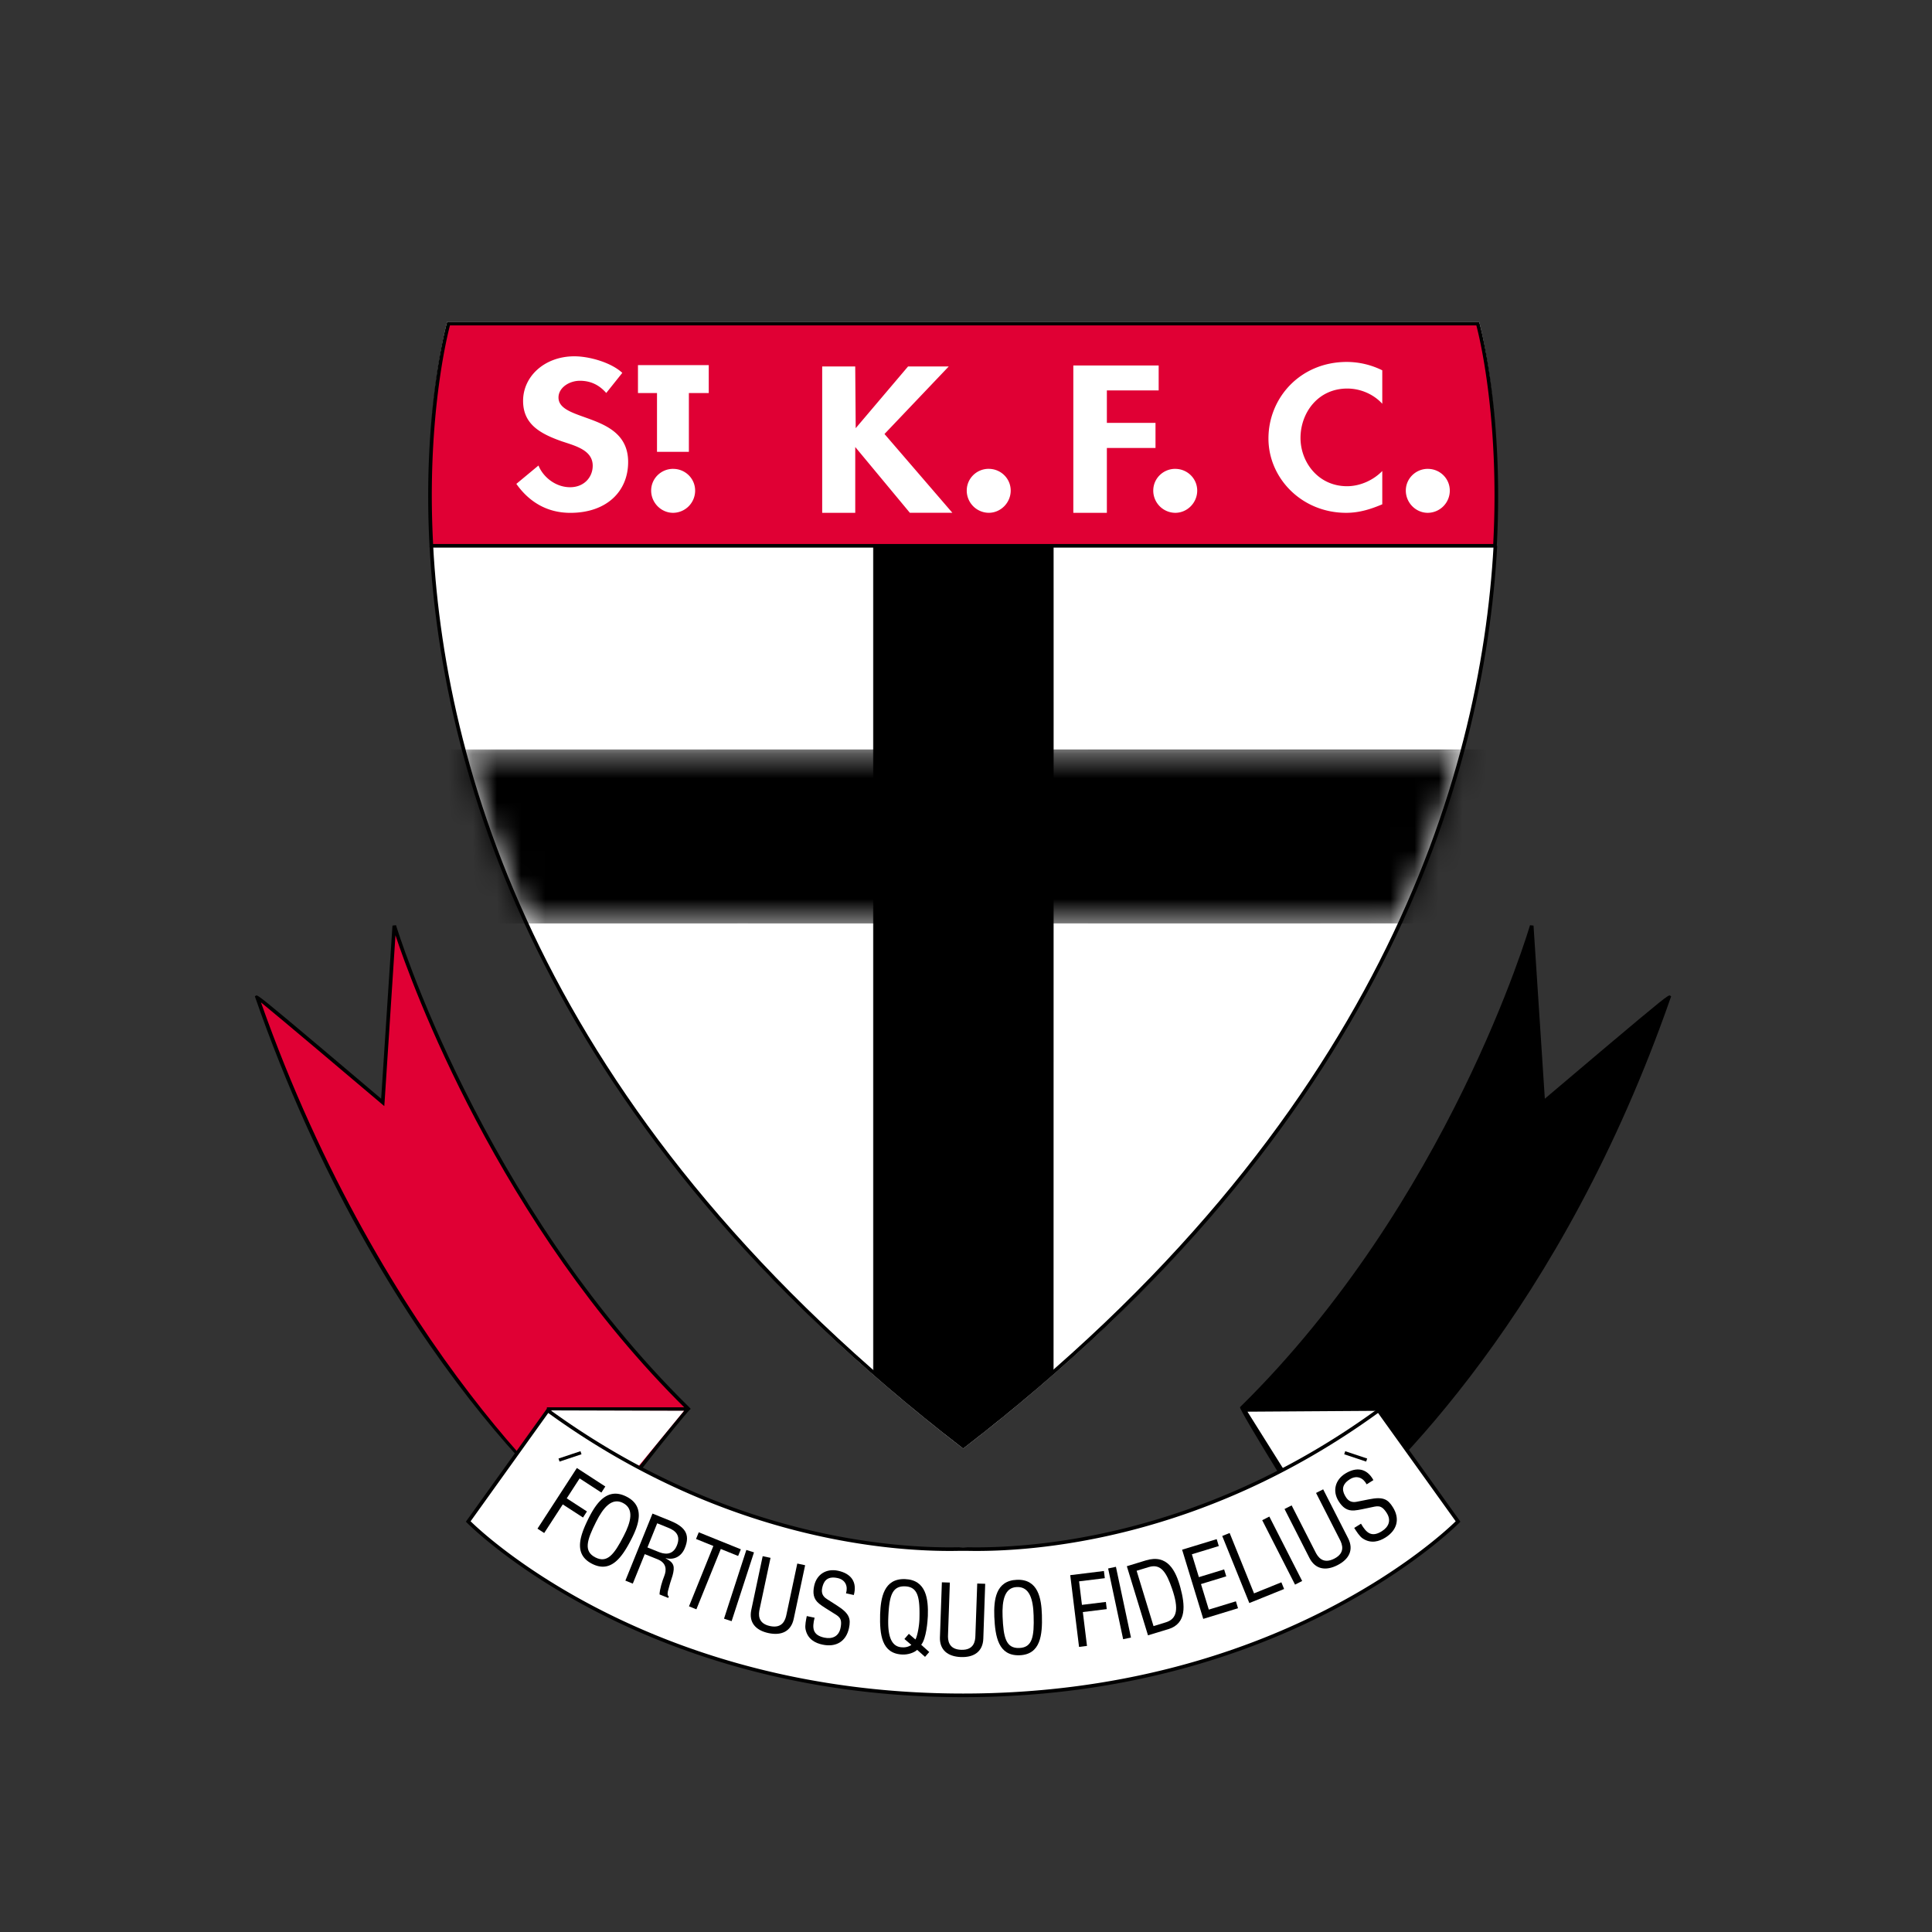 <svg xmlns="http://www.w3.org/2000/svg" xmlns:xlink="http://www.w3.org/1999/xlink" width="80" height="80"><rect width="100%" height="100%" fill="#333333" stroke="none"/><defs><path id="a" d="M.138.315a44.602 44.602 0 002.604 7.187H38.88c1.156-2.504 2-4.916 2.608-7.187H.138z"/><path id="c" d="M.136.305a44.602 44.602 0 002.61 7.206h36.13A44.712 44.712 0 0041.49.305H.136z"/></defs><g fill="none" fill-rule="evenodd"><path fill="#000" d="M63.903 45.649l-.477-7.317s-3.274 11.39-12.028 19.99c-.01-.003 3.197 5.209 3.206 5.2.427-.408 9.167-6.92 14.504-22.235.025-.07-5.205 4.362-5.205 4.362"/><path fill="#000" d="M63.377 38.739l.46 7.063.114-.097c1.224-1.036 4.185-3.54 4.988-4.193-4.498 12.725-11.414 19.477-14.195 21.792l-.123.106c-.252-.393-2.936-4.75-3.13-5.078 7.773-7.66 11.244-17.593 11.886-19.593M51.346 58.268c-.056.105 3.17 5.281 3.212 5.315l.048.037.235-.2c2.81-2.34 9.831-9.176 14.338-22.11l.02-.052-.048-.034c-.015-.01-.036-.01-.113.039-.25.161-1.181.937-5.07 4.232l-.468-7.168-.146-.016c-.033.114-3.37 11.47-12.008 19.957"/><path fill="#FFF" d="M57.132 58.36l2.377 4.382-4.878.547-3.082-4.891z"/><path fill="#000" d="M57.097 58.419l2.319 4.274c-.167.02-4.79.536-4.79.536h-.001c0-.056-2.677-4.308-2.97-4.774.202 0 5.374-.036 5.442-.036zm.034-.118l-5.688.039 3.138 4.98c.056.027 4.934-.52 4.934-.52l.087-.01-2.435-4.49h-.036z"/><path fill="#E00034" d="M15.849 45.649l.477-7.317s3.418 11.402 12.171 20.003c-.024-.004-3.612 4.309-3.612 4.9 0 .59-8.905-6.633-14.242-21.948-.024-.07 5.206 4.362 5.206 4.362"/><path fill="#000" d="M15.924 45.653l.451-6.926c.655 1.97 4.237 11.936 12.021 19.611-.285.33-3.587 4.284-3.587 4.897-.645-.022-8.963-7.454-14.003-21.728.785.638 3.764 3.157 4.994 4.199l.113.096.01-.149zm.327-7.326l-.468 7.168c-3.89-3.297-4.82-4.071-5.068-4.233h-.001c-.077-.049-.098-.048-.113-.038l-.048.032.019.055c5.181 14.867 13.706 22.13 14.299 22.03l.062-.01.027-.096c0-.513 3.374-4.64 3.586-4.843l.056-.054-.052-.057c-8.64-8.488-12.118-19.857-12.152-19.97l-.147.016z"/><path fill="#000" d="M22.646 58.424h5.82v-.15h-5.82z"/><path fill="#FFF" d="M22.838 58.402l-2.643 4.34 4.438.171 3.689-4.495z"/><path fill="#FFF" d="M39.882 64.145c0-.06-8.314.732-17.199-5.74l-3.294 4.596s6.97 7.2 20.493 7.2 20.494-7.2 20.494-7.2l-3.294-4.596c-8.885 6.472-17.2 5.68-17.2 5.74"/><path fill="#000" d="M22.702 58.508c7.32 5.305 14.323 5.763 17 5.71h.36c2.676.053 9.68-.405 17-5.71l3.215 4.485c-.466.46-7.455 7.133-20.395 7.133s-19.928-6.672-20.395-7.133l3.215-4.485zm34.336-.163c-7.307 5.322-14.304 5.776-16.973 5.724l-.183.017a19.876 19.876 0 01-.183-.017c-2.669.052-9.665-.402-16.972-5.724l-.06-.045-3.376 4.709.044.045c.07.072 7.147 7.222 20.547 7.222s20.478-7.15 20.547-7.222l.044-.045L57.1 58.3l-.061.045z"/><path fill="#000" d="M48.38 67.46c.774-.238.688-1.013.498-1.719-.194-.713-.538-1.4-1.431-1.128l-.787.241.876 2.862.844-.257zm-7.208-.518c.036.83.168 1.628 1.043 1.599.873-.031.953-.837.928-1.667-.02-.687-.156-1.489-1.03-1.458-.89.03-.966.84-.941 1.526m-3.027 1.165c.213-.256.266-.985.275-1.193.023-.687-.057-1.495-.946-1.527-.875-.03-1.006.772-1.03 1.458-.02.83.055 1.635.928 1.666.22.008.474-.071.606-.194l.326.29.174-.201-.333-.3z"/><path fill="#FFF" d="M18.575 13.399s-7.017 24.658 21.307 46.487C68.207 38.057 61.191 13.4 61.191 13.4H18.575z"/><path fill="#FFF" d="M61.132 13.474c.079.298.714 2.848.714 6.898 0 8.88-3.088 24.847-21.964 39.417C21.008 45.219 17.92 29.254 17.92 20.373c0-4.05.635-6.6.714-6.899h42.499zm.058-.15H18.517l-.015.054c-.07.247-6.706 24.957 21.334 46.567l.046.036.046-.036c28.04-21.61 21.405-46.32 21.334-46.567l-.014-.054h-.058z"/><path fill="#000" d="M39.882 59.79C22.686 46.515 18.454 32.24 17.936 22.596l-.15.008c.52 9.683 4.769 24.022 22.05 37.34l.046.036.046-.035c17.264-13.305 21.53-27.65 22.068-37.34l-.15-.01c-.537 9.652-4.786 23.934-21.964 37.193"/><path fill="#000" d="M36.165 22.601h7.453v34.224l-3.736 3.061-3.717-3.053z"/><path fill="#000" d="M43.618 22.61l-.01 34.215a2847.94 2847.94 0 00-3.732 3.053c0-.01-3.705-3.052-3.705-3.052l.004-34.216h7.443zm-7.463-.019v34.242c.004.007 3.721 3.06 3.721 3.06.012 0 3.748-3.06 3.748-3.06l.004-34.232-7.463-.01h-.01z"/><path fill="#E00034" d="M61.904 22.6c.302-5.628-.714-9.201-.714-9.201H18.575s-1.017 3.573-.714 9.202h44.043z"/><path fill="#000" d="M61.132 13.474c.077.284.753 2.92.753 7.067 0 .627-.018 1.293-.054 1.985H17.934a39.048 39.048 0 01-.054-1.988c0-4.145.677-6.78.752-7.064h42.5zm-42.557-.15h-.058l-.015.054c-.01.036-1.016 3.65-.716 9.227l.004.071h44.186l.003-.071c.3-5.578-.706-9.19-.717-9.227l-.014-.054H18.575zm5.805 49.528c-.37.744-.642 1.506.137 1.902.779.397 1.24-.268 1.619-1.006.316-.61.587-1.378-.193-1.775-.793-.404-1.251.267-1.563.879"/><path fill="#FFF" d="M28.525 16.276h.823v-1.158h-2.931v1.158h.788v2.433h1.32v-2.433zm12.416 3.137c-.502 0-.91.4-.91.9a.92.92 0 00.91.921c.5 0 .91-.419.91-.92 0-.501-.41-.9-.91-.9zM25.768 15.44c-.443-.417-1.34-.686-1.986-.686-1.225 0-2.122.825-2.122 1.845 0 .955.685 1.355 1.62 1.681.57.189 1.263.368 1.263 1.005 0 .473-.356.89-.935.89-.607 0-1.12-.425-1.311-.899l-.916.76c.5.71 1.234 1.2 2.236 1.2 1.486 0 2.393-.874 2.393-2.107 0-2.065-2.884-1.633-2.884-2.669 0-.4.434-.693.887-.693.473 0 .82.196 1.09.506l.665-.833zm9.665 2.291l-.02-2.556h-1.368v6.06h1.369V18.51l2.262 2.724h1.76l-2.811-3.263 2.661-2.797h-1.685l-2.168 2.556zm-7.56 1.683c-.5 0-.91.4-.91.9 0 .502.41.921.91.921a.92.92 0 00.911-.92c0-.501-.409-.9-.91-.9zm20.791 0c-.501 0-.91.4-.91.9a.92.92 0 00.91.921c.5 0 .91-.419.91-.92 0-.501-.41-.9-.91-.9zm10.46 0c-.501 0-.912.4-.912.9 0 .502.41.921.911.921a.92.92 0 00.91-.92c0-.501-.409-.9-.91-.9zm-1.887-4.08a3.323 3.323 0 00-1.467-.347c-1.929 0-3.246 1.487-3.246 3.171 0 1.637 1.37 3.077 3.22 3.077.534 0 1.013-.149 1.493-.353v-1.379c-.357.371-.907.63-1.458.63-1.195 0-1.928-.999-1.928-1.999 0-1.022.707-2.045 1.938-2.045.549 0 1.09.236 1.448.63v-1.385zm-9.259.835v-1.036h-3.534v6.102h1.389v-2.686h2.014V17.51h-2.014v-1.343h2.145z"/><path fill="#000" d="M22.534 63.479l.769-1.185.838.543.163-.251-.837-.543.534-.825.901.586.163-.251-1.178-.766-1.631 2.512z"/><path fill="#FFF" d="M25.827 63.599c-.396.77-.684 1.14-1.174.89-.49-.251-.361-.7.03-1.473.298-.596.655-1.015 1.11-.783.47.24.34.774.034 1.366"/><path fill="#000" d="M26.697 64.353l.537.216c.362.148.378.429.266.707-.076.185-.185.541-.19.746l.36.145.025-.063c-.075-.03-.048-.161-.038-.217.055-.22.118-.43.191-.643.105-.387.062-.538-.283-.716l.004-.008c.339.086.633-.067.776-.388.277-.633-.032-.934-.613-1.17l-.714-.288-1.122 2.776.307.124.494-1.22z"/><path fill="#FFF" d="M27.213 63.076l.433.175c.207.084.576.246.39.727-.187.488-.596.348-.742.293l-.485-.195.404-1z"/><path fill="#000" d="M28.821 63.726l.718.289-1.009 2.5.306.123 1.011-2.498.717.289.113-.276-1.743-.704zm1.474 3.403l.926-2.848-.316-.101-.925 2.846zm.815-.469c-.112.523.182.85.713.963.531.113.932-.067 1.043-.59l.473-2.22-.325-.07-.447 2.105c-.045.23-.163.594-.682.484-.52-.111-.48-.49-.427-.72l.448-2.105-.325-.069-.471 2.222zm4.245-.614c.148-.545-.12-.892-.655-1.005-.477-.102-.884.143-.987.626-.061.29-.041.54.207.739.138.114.378.252.525.348.273.176.452.218.358.664-.074.343-.34.462-.668.393-.488-.104-.513-.395-.404-.825l-.324-.068c-.03.155-.083.39-.051.547.086.419.412.574.701.635.562.12.978-.13 1.098-.685.081-.387.02-.604-.49-.929l-.427-.274c-.173-.11-.235-.254-.193-.457.049-.226.162-.513.635-.412.325.069.44.334.352.634l.323.069z"/><path fill="#FFF" d="M37.738 68.113a.584.584 0 01-.363.099c-.511-.002-.62-.557-.593-1.223.035-.866.139-1.321.69-1.302.55.018.622.48.6 1.347-.008.319-.095.739-.167.853l-.271-.233-.184.213.288.246z"/><path fill="#000" d="M38.92 67.79c-.018.534.328.805.87.825.543.019.908-.228.927-.764l.078-2.27-.33-.01-.076 2.15c-.004.235-.057.612-.588.594-.531-.018-.558-.4-.545-.634l.075-2.15-.33-.011-.08 2.27z"/><path fill="#FFF" d="M42.8 66.894c.027.866-.046 1.327-.596 1.346-.55.02-.654-.436-.689-1.302-.027-.665.081-1.205.593-1.222.526-.02.673.51.692 1.178"/><path fill="#000" d="M45.01 68.154l-.172-1.402.99-.122-.036-.297-.991.121-.119-.974 1.066-.131-.037-.297-1.395.172.365 2.971zm1.821-.347l-.623-2.929-.323.069.622 2.929z"/><path fill="#FFF" d="M47.065 65.042l.507-.154c.512-.157.736.25.96.896.291.846.207 1.252-.26 1.394l-.507.156-.7-2.292z"/><path fill="#000" d="M51.264 66.594l-.088-.287-1.122.343-.324-1.057 1.047-.32-.088-.287-1.046.32-.29-.946 1.115-.341-.087-.286-1.432.437.875 2.864zm1.908-.797l-.113-.277-1.132.458-1.01-2.499-.307.123 1.122 2.777zm.748-.331l-1.359-2.668-.295.151 1.359 2.667zm.3-.956c.244.477.678.547 1.162.3.484-.246.683-.639.44-1.115L54.79 61.67l-.295.15.977 1.917c.11.208.248.564-.225.805-.474.241-.682-.078-.785-.29l-.978-1.917-.294.15 1.03 2.025zm2.65-3.222c-.27-.495-.705-.557-1.169-.268-.412.258-.536.718-.274 1.137.157.25.345.416.66.387.182-.013.449-.082.621-.114.32-.062.478-.157.719.229.186.298.076.568-.208.746-.423.265-.642.072-.863-.312l-.281.175c.088.134.212.339.343.43.354.241.696.126.947-.03.488-.305.613-.775.312-1.255-.208-.335-.402-.45-.996-.328l-.498.099c-.2.041-.346-.02-.455-.195-.124-.197-.24-.482.17-.738.28-.175.547-.064.692.212l.28-.175zm-33.743-.894l.042.127.91-.303-.043-.127zm32.534-.176l.909.303.042-.127-.909-.303z"/><g transform="translate(19.073 30.728)"><mask id="b" fill="#fff"><use xlink:href="#a"/></mask><path fill="#000" mask="url(#b)" d="M42.786.315l-2.281 7.187H.913L-1.663.315z"/><mask id="d" fill="#fff"><use xlink:href="#c"/></mask><path fill="#000" d="M.913 7.492C.923 7.5-1.655.312-1.655.312l44.428.012-2.277 7.175L.913 7.492zM42.786.305h-44.45c-.009.013 2.567 7.2 2.567 7.2l39.602.006c.01-.007 2.29-7.193 2.29-7.193L42.8.305h-.013z" mask="url(#d)"/></g><path d="M0 0h80v80H0z"/></g></svg>